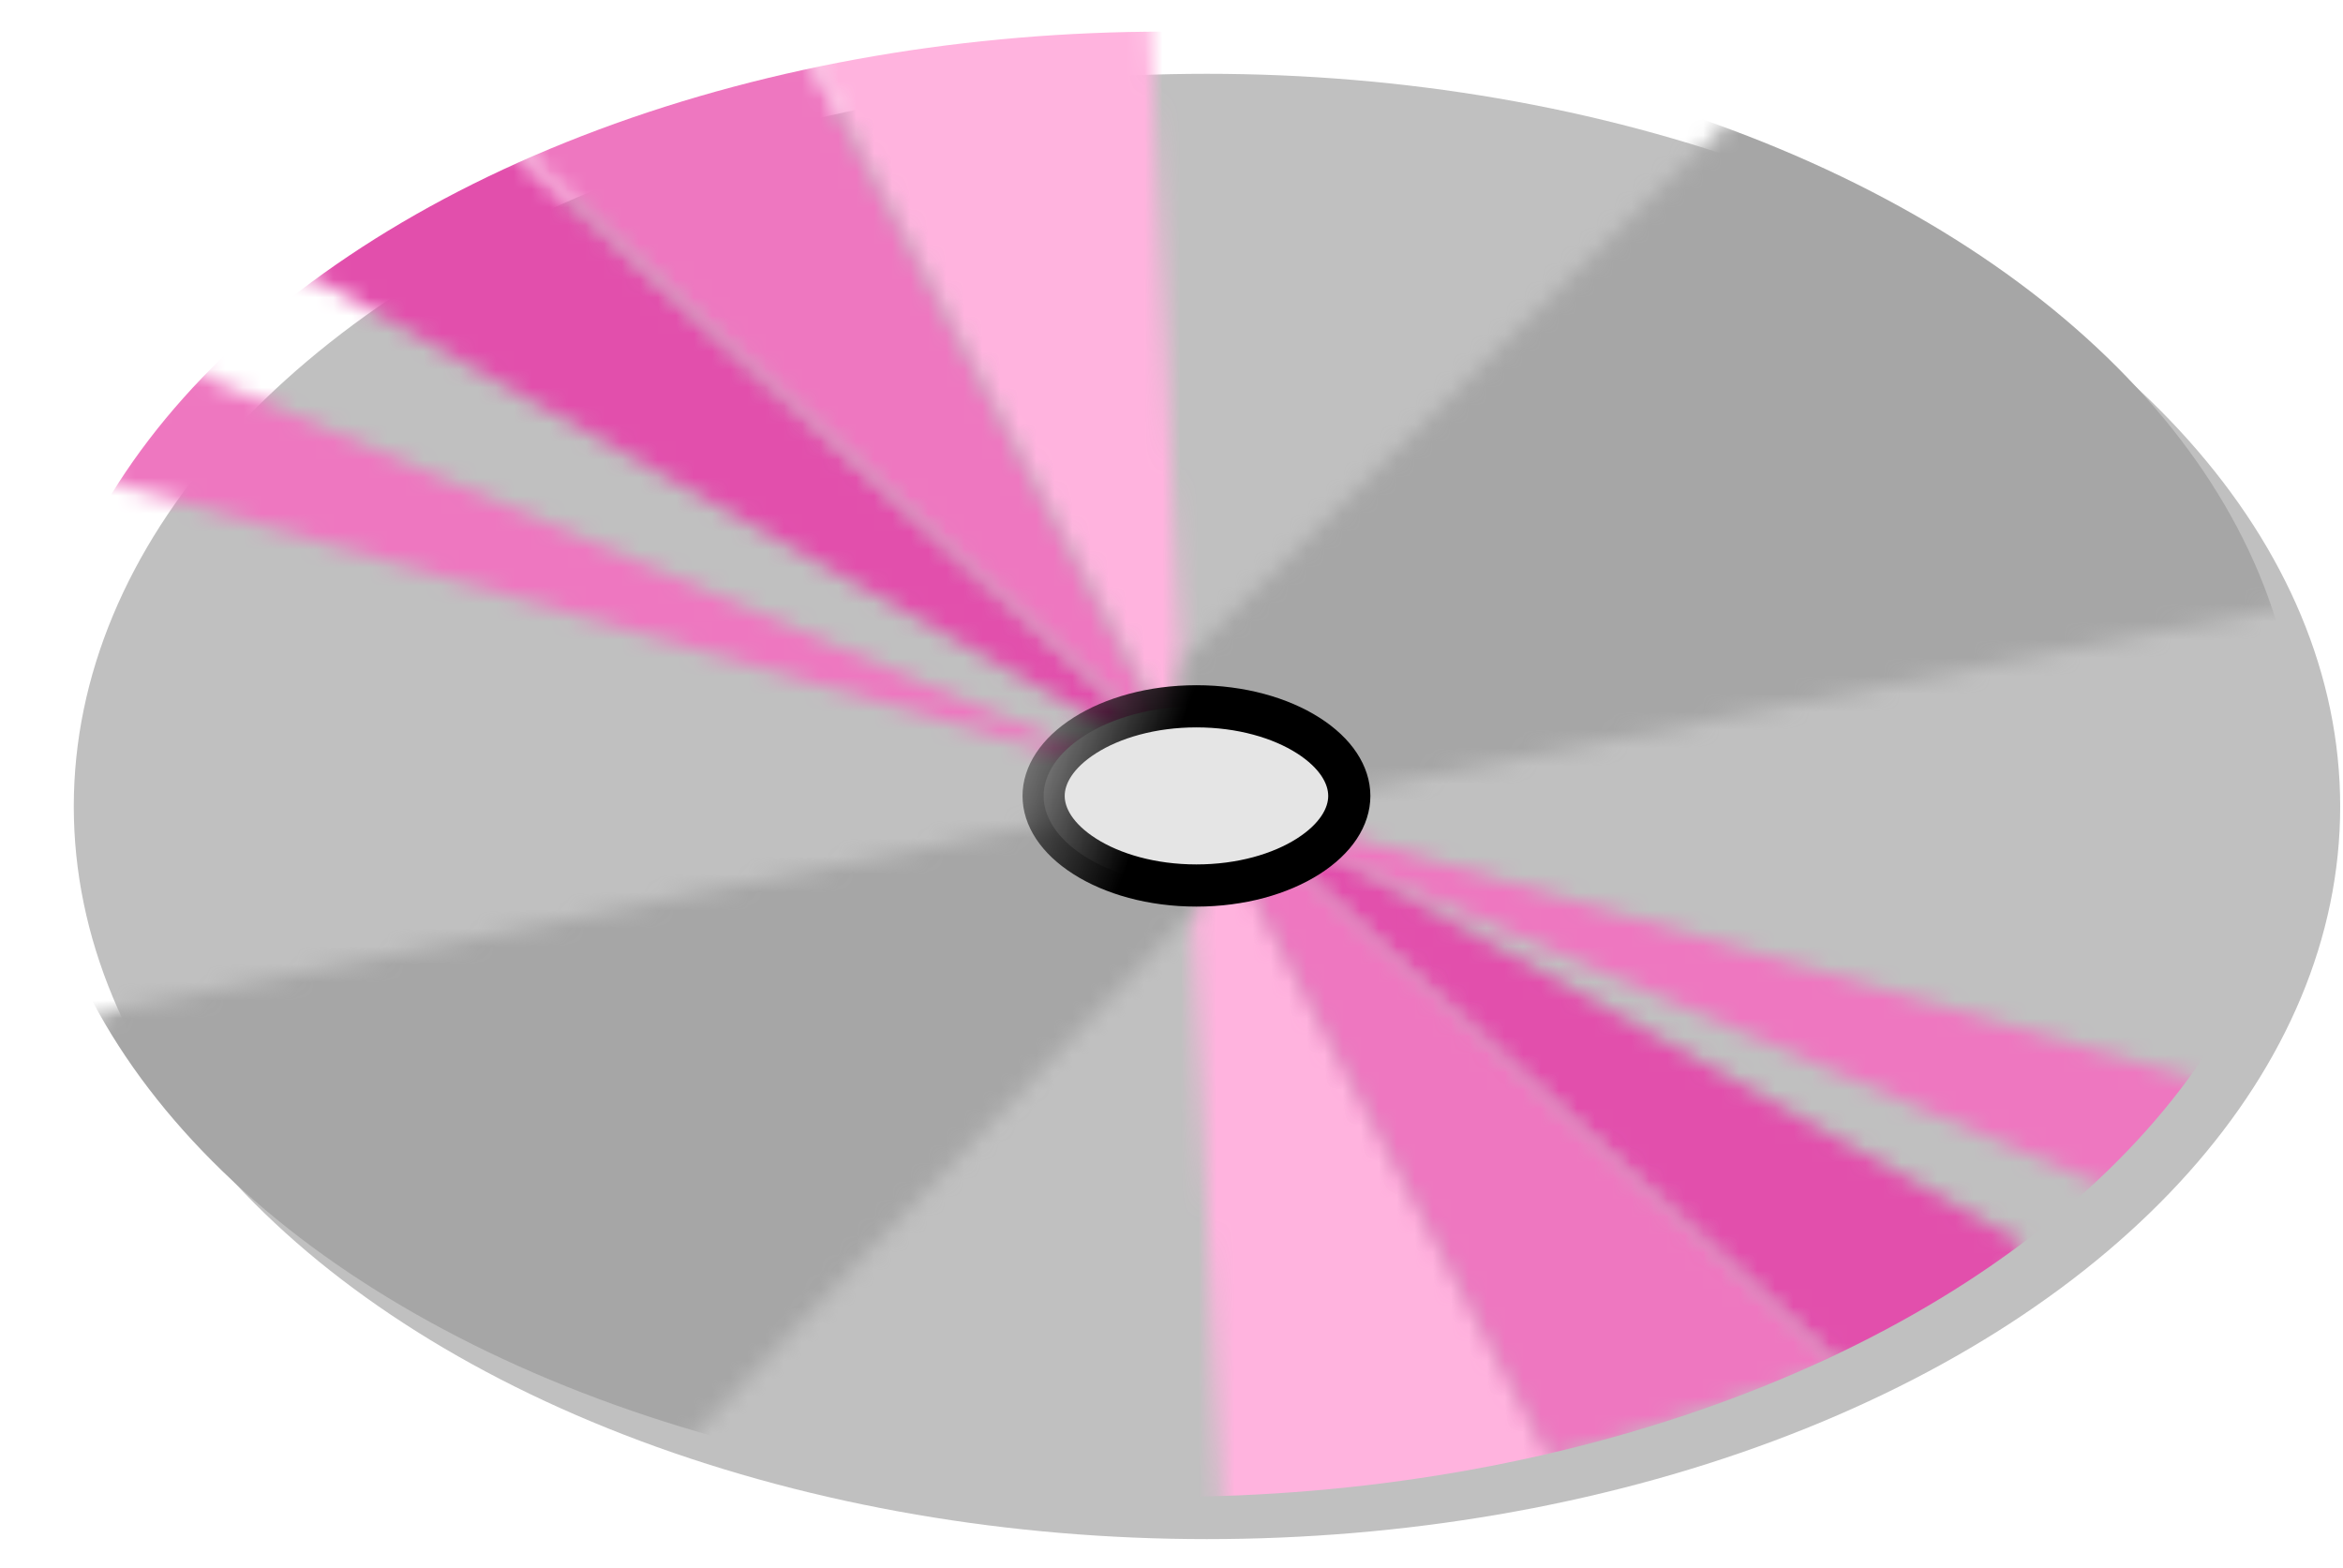 <svg width="130" height="87" viewBox="0 0 130 87" fill="none" xmlns="http://www.w3.org/2000/svg">
<g filter="url(#filter0_d_122_195)">
<ellipse cx="64.629" cy="42.404" rx="62.875" ry="40.649" fill="#C0C0C0"/>
</g>
<mask id="mask0_122_195" style="mask-type:alpha" maskUnits="userSpaceOnUse" x="44" y="0" width="45" height="86">
<path d="M67.847 85.393L65.78 42.286L44.159 1.462L54.102 0.585L63.753 0L65.78 42.286L88.61 85.393H67.847Z" fill="#F7FF0C"/>
</mask>
<g mask="url(#mask0_122_195)">
<ellipse cx="64.629" cy="42.404" rx="62.875" ry="40.649" fill="#FFB3DE"/>
</g>
<mask id="mask1_122_195" style="mask-type:alpha" maskUnits="userSpaceOnUse" x="15" y="7" width="98" height="70">
<path d="M66.379 43.081L17.547 15.499L15.207 14.622L27.782 7.311L29.537 9.358L66.379 43.081L112.298 69.016L109.081 76.035L102.062 75.743L66.379 43.081Z" fill="#00F720"/>
</mask>
<g mask="url(#mask1_122_195)">
<ellipse cx="64.629" cy="42.404" rx="62.875" ry="40.649" fill="#E24FAC"/>
</g>
<mask id="mask2_122_195" style="mask-type:alpha" maskUnits="userSpaceOnUse" x="4" y="0" width="122" height="82">
<path fill-rule="evenodd" clip-rule="evenodd" d="M65.364 42.004L45.328 4.094L43.281 0L28.659 6.726L29.536 9.066L65.364 42.004ZM68.045 44.469L65.364 42.004L66.421 44.004L63.744 43.237L11.697 21.056L10.235 19.886L4.971 26.32L6.726 26.905L63.744 43.237L66.676 44.487L85.978 81.006L102.062 75.743L69.264 45.59L116.684 65.799L120.486 67.554L125.457 61.12L121.071 59.658L68.045 44.469Z" fill="#08FAF5"/>
</mask>
<g mask="url(#mask2_122_195)">
<ellipse cx="64.629" cy="42.404" rx="62.875" ry="40.649" fill="#EE77C0"/>
</g>
<mask id="mask3_122_195" style="mask-type:alpha" maskUnits="userSpaceOnUse" x="0" y="4" width="129" height="83">
<path fill-rule="evenodd" clip-rule="evenodd" d="M65.507 36.848L97.676 4.972L117.562 15.792L128.382 33.339L75.158 43.867L65.507 39.772V36.848ZM38.31 79.837L67.262 49.423L58.197 45.621L5.849 56.149L0 59.658L34.216 86.27L38.31 79.837Z" fill="#A6A6A6"/>
</mask>
<g mask="url(#mask3_122_195)">
<ellipse cx="64.629" cy="42.404" rx="62.875" ry="40.649" fill="#A6A6A6"/>
</g>
<path d="M74.865 44.159C74.865 45.316 74.126 46.531 72.58 47.514C71.049 48.489 68.861 49.13 66.385 49.13C63.908 49.13 61.72 48.489 60.188 47.514C58.643 46.531 57.904 45.316 57.904 44.159C57.904 43.002 58.643 41.787 60.188 40.803C61.72 39.828 63.908 39.187 66.385 39.187C68.861 39.187 71.049 39.828 72.58 40.803C74.126 41.787 74.865 43.002 74.865 44.159Z" fill="#E5E5E5" stroke="url(#paint0_linear_122_195)" stroke-width="2.34"/>
<defs>
<filter id="filter0_d_122_195" x="1.754" y="1.755" width="128.09" height="83.638" filterUnits="userSpaceOnUse" color-interpolation-filters="sRGB">
<feFlood flood-opacity="0" result="BackgroundImageFix"/>
<feColorMatrix in="SourceAlpha" type="matrix" values="0 0 0 0 0 0 0 0 0 0 0 0 0 0 0 0 0 0 127 0" result="hardAlpha"/>
<feOffset dx="2.34" dy="2.34"/>
<feColorMatrix type="matrix" values="0 0 0 0 0 0 0 0 0 0 0 0 0 0 0 0 0 0 1 0"/>
<feBlend mode="normal" in2="BackgroundImageFix" result="effect1_dropShadow_122_195"/>
<feBlend mode="normal" in="SourceGraphic" in2="effect1_dropShadow_122_195" result="shape"/>
</filter>
<linearGradient id="paint0_linear_122_195" x1="66.385" y1="38.018" x2="54.979" y2="33.631" gradientUnits="userSpaceOnUse">
<stop/>
<stop offset="1" stop-opacity="0"/>
</linearGradient>
</defs>
</svg>
